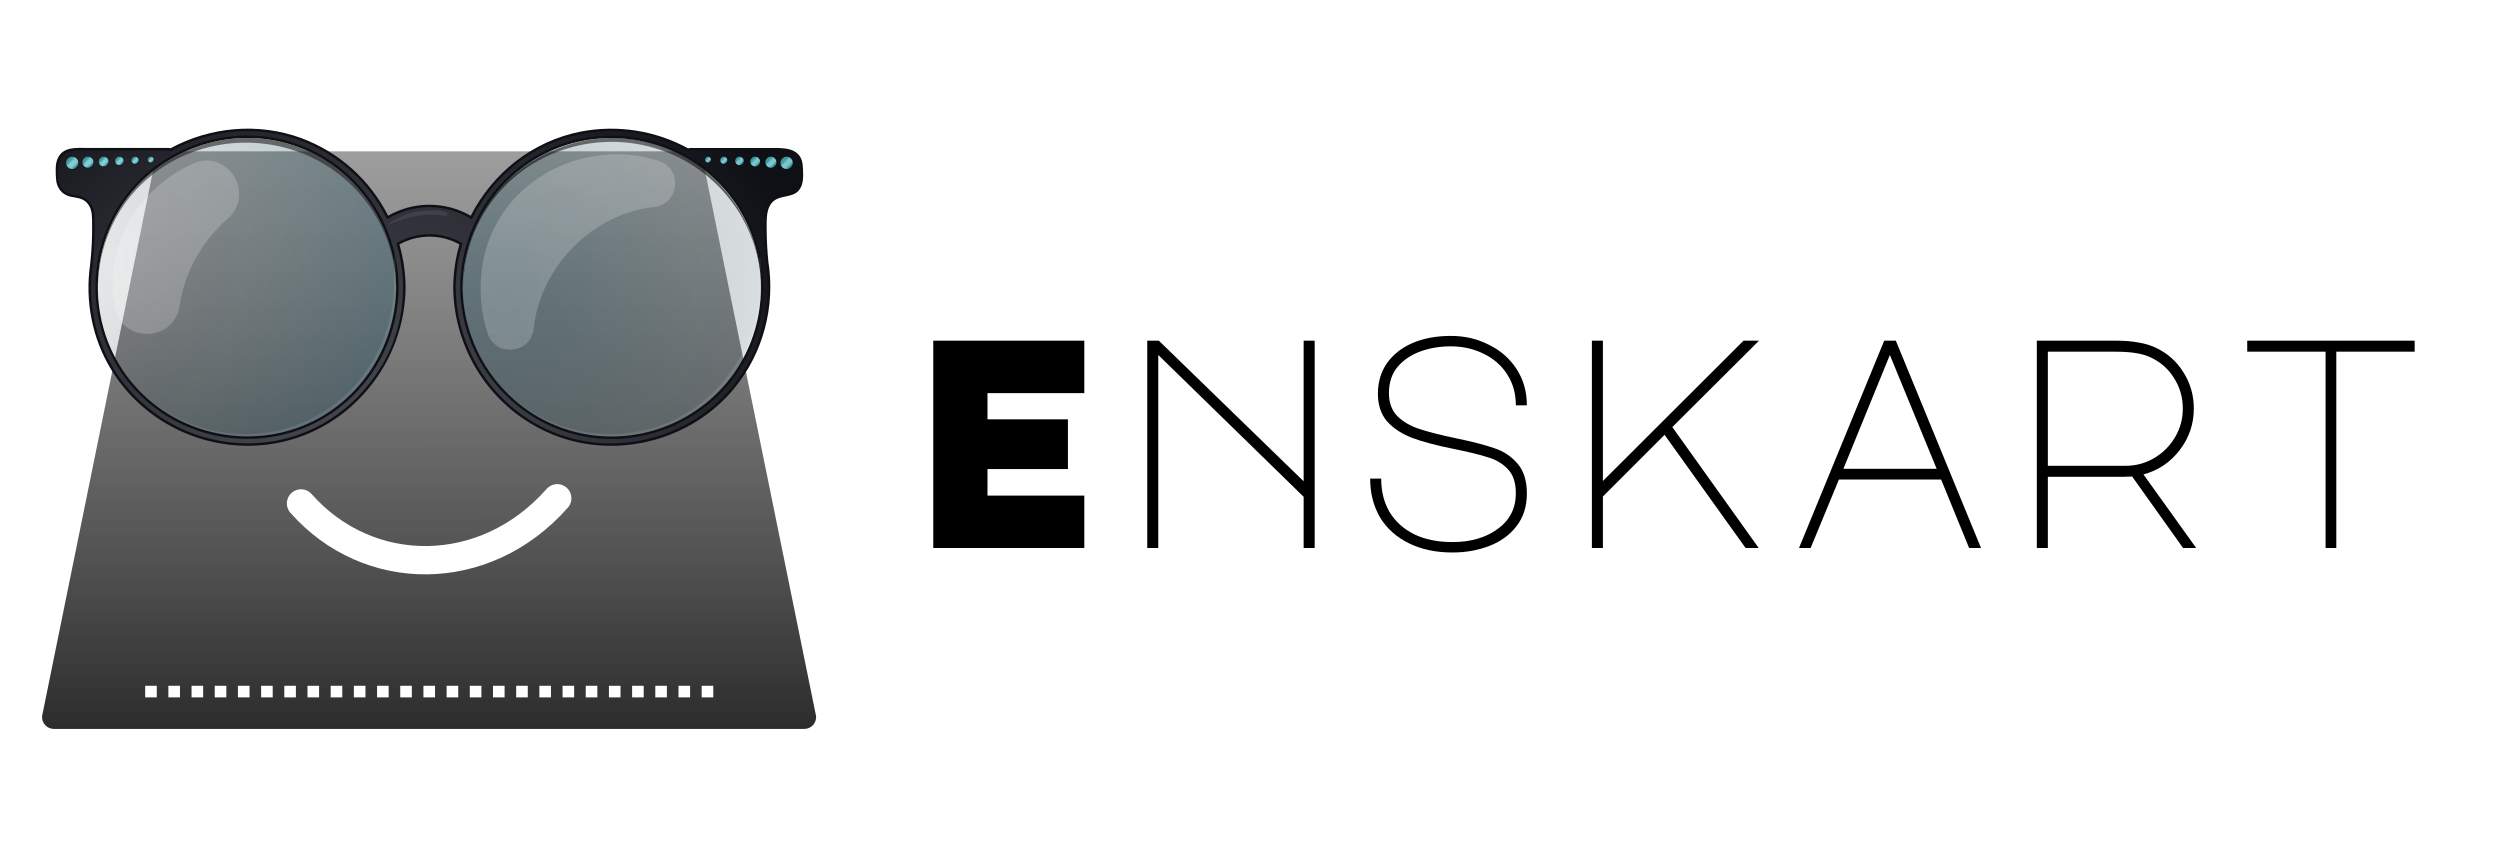 <svg width="5830" height="2000" viewBox="0 0 5830 2000" fill="none" xmlns="http://www.w3.org/2000/svg">
<g filter="url(#filter0_i_3_19603)">
<path d="M1640 378.361C1639.52 371.438 1636.42 364.957 1631.34 360.23C1626.26 355.504 1619.57 352.884 1612.63 352.901H388.333C381.392 352.884 374.704 355.504 369.622 360.23C364.539 364.957 361.442 371.438 360.956 378.361L98.074 1670.28C97.794 1674.07 98.307 1677.88 99.579 1681.46C100.852 1685.04 102.857 1688.32 105.466 1691.08C108.019 1693.83 111.11 1696.03 114.548 1697.54C117.986 1699.05 121.697 1699.83 125.451 1699.84H1875.78C1879.54 1699.83 1883.25 1699.05 1886.69 1697.54C1890.12 1696.03 1893.21 1693.83 1895.77 1691.08C1898.38 1688.32 1900.38 1685.04 1901.65 1681.46C1902.93 1677.88 1903.44 1674.07 1903.16 1670.28L1640 378.361Z" fill="url(#paint0_linear_3_19603)"/>
</g>
<path d="M1872.09 386.914C1872.99 400.397 1874.36 418.524 1869.77 431.481C1860.72 457.218 1840.21 455.111 1818.71 461.374C1786.24 470.857 1787.76 505.785 1787.88 532.966C1787.97 558.781 1789.28 584.655 1791.88 610.373C1808.15 713.907 1780.5 823.061 1711.88 906.068C1613.75 1025.1 1445.51 1070.87 1300.55 1017.82C1155 964.489 1058.12 824.329 1056.84 669.848C1057.15 636.056 1062.06 602.464 1071.45 570.001C1050.01 558.132 1025.91 551.904 1001.41 551.904C976.907 551.904 952.805 558.132 931.369 570.001C940.682 602.478 945.565 636.064 945.886 669.848C944.403 843.959 820.244 999.163 648.104 1032.78C496.607 1062.46 339.257 993.563 259.06 861.52C214.064 787.489 198.278 700.853 210.045 617.866C213.662 585.894 215.246 553.724 214.786 521.551C214.572 507.678 215.157 492.282 207.898 479.97C197.459 462.233 182.883 462.408 165.478 458.916C144.443 454.642 131.74 437.998 130.609 417.002C129.828 402.7 128.345 383.948 134.023 370.523C146.589 340.942 178.317 344.962 204.464 344.962H392.917C394.487 344.938 396.044 345.251 397.483 345.879C489.407 295.926 601.41 284.98 702.134 321.878C790.27 354.431 862.787 419.187 905.066 503.092C934.387 486.236 967.621 477.373 1001.44 477.39C1035.26 477.407 1068.49 486.304 1097.79 503.19C1148.12 404.475 1240.86 329.078 1354.6 306.795C1440.06 290.335 1528.59 304.249 1604.89 346.132C1606.41 345.404 1608.08 345.036 1609.77 345.059H1810.04C1839.61 345.059 1869.73 350.269 1872.09 386.914ZM1724.62 850.515C1766.24 782.006 1781.52 701.556 1771.45 624.168C1771.27 623.574 1771.13 622.968 1771.04 622.354C1770.84 620.578 1770.69 618.802 1770.51 617.066C1761.27 554.426 1734.94 495.546 1694.41 446.896C1601.2 335.674 1445.9 293.312 1309.13 342.035C1171.41 391.09 1080.02 524.576 1078.88 669.848C1080.27 833.539 1196.25 978.148 1357.55 1011.07C1500.01 1040.12 1649.24 974.674 1724.62 850.515ZM693.51 997.66C831.191 948.586 922.588 815.1 923.759 669.848C922.374 506.136 806.39 361.547 645.079 328.63C502.637 299.575 353.424 365.021 278.007 489.18C254.681 527.705 239.16 570.443 232.328 614.958C232.074 617.456 231.84 619.954 231.548 622.451C231.443 623.336 231.24 624.206 230.943 625.046C219.059 719.429 245.324 817.773 308.154 892.702C401.444 1003.87 556.746 1046.29 693.51 997.66Z" fill="url(#paint1_radial_3_19603)"/>
<path d="M577.603 1033.86C449.873 1033.86 329.792 966.693 264.054 858.574C221.126 787.86 203.935 702.687 215.838 618.783C219.499 586.507 221.103 554.031 220.638 521.551C220.638 520.302 220.638 519.034 220.638 517.766C220.502 504.575 220.365 489.648 212.97 477.082C202.706 459.52 188.774 457.179 173.945 454.603C171.564 454.174 169.105 453.764 166.608 453.237C149.046 449.686 137.436 435.676 136.422 416.768L136.266 413.939C135.505 400.69 134.587 384.202 139.388 372.962C147.193 354.503 163.466 350.796 187.135 350.796C190.062 350.796 192.989 350.796 195.896 350.796C198.804 350.796 201.633 350.893 204.423 350.893H392.877C393.62 350.873 394.358 351.013 395.042 351.303L397.696 352.493L400.252 351.108C454.743 321.456 515.781 305.894 577.818 305.839C619.537 305.747 660.946 313.013 700.142 327.303C786.623 358.972 857.571 422.31 899.893 505.687L902.703 511.209L908.069 508.087C936.482 491.731 968.692 483.122 1001.48 483.122C1034.26 483.122 1066.47 491.731 1094.88 508.087L1100.23 511.209L1103.06 505.687C1127.85 457.043 1163 414.418 1206.03 380.806C1249.84 346.512 1301.14 323.075 1355.75 312.415C1378.56 307.959 1401.75 305.718 1425 305.722C1486.9 305.839 1547.79 321.456 1602.12 351.147L1604.75 352.591L1607.46 351.284C1608.19 350.943 1608.98 350.776 1609.78 350.796H1810.06C1848.29 350.796 1864.56 361.352 1866.28 387.207V388.221C1867.12 400.768 1868.23 417.939 1864.33 429.432C1858.28 446.603 1846.77 448.945 1831.02 452.34C1826.53 453.296 1821.91 454.291 1817.13 455.657C1781.65 466.018 1781.89 502.858 1782 529.805V532.966C1782.12 559.269 1783.47 585.494 1786.04 611.017V611.348C1802.45 715.819 1773.77 821.909 1707.33 902.399C1639.4 984.723 1533.84 1033.9 1424.94 1033.9C1383.19 1034 1341.74 1026.73 1302.52 1012.43C1160.37 960.254 1063.98 822.592 1062.69 669.847C1063.01 636.616 1067.86 603.584 1077.09 571.66L1078.38 567.211L1074.32 564.928C1052.01 552.576 1026.92 546.097 1001.42 546.097C975.915 546.097 950.831 552.576 928.519 564.928L924.479 567.191L925.748 571.66C942.198 627.925 944.481 687.385 932.392 744.746C920.303 802.107 894.218 855.588 856.458 900.428C802.857 966.245 728.475 1011.28 646.97 1027.26C624.115 1031.69 600.884 1033.9 577.603 1033.86ZM1425.29 316.298C1385.07 316.249 1345.13 323.127 1307.24 336.63C1168.41 386.075 1074.28 520.049 1073.09 669.808C1074.49 837.617 1193.66 983.591 1356.45 1016.8C1379.19 1021.42 1402.34 1023.75 1425.55 1023.75C1549.35 1023.75 1665.9 958.537 1729.69 853.559C1770.9 785.733 1787.82 704.034 1777.34 623.505V623.193L1777.14 622.412C1777.07 622.209 1777.02 622 1776.99 621.788C1776.87 620.656 1776.75 619.524 1776.66 618.392L1776.46 616.441V616.305C1767.09 552.598 1740.32 492.714 1699.09 443.247C1665.54 403.32 1623.63 371.253 1576.31 349.316C1529 327.378 1477.44 316.107 1425.29 316.298ZM577.232 315.946C453.405 315.946 336.856 381.158 273.069 486.136C249.318 525.306 233.53 568.778 226.609 614.061V614.373L226.434 616.324C226.258 618.139 226.063 619.973 225.848 621.788C225.798 622.26 225.693 622.725 225.536 623.173L225.341 623.758V624.344C212.911 722.98 241.536 822.163 303.86 896.506C337.389 936.39 379.265 968.426 426.532 990.352C473.799 1012.28 525.303 1023.56 577.408 1023.4C617.634 1023.45 657.568 1016.57 695.459 1003.07C834.273 953.6 928.402 819.646 929.611 669.906C928.265 502.039 809.082 356.084 646.288 322.893C623.559 318.278 600.425 315.95 577.232 315.946Z" fill="url(#paint2_radial_3_19603)"/>
<path opacity="0.3" d="M923.837 669.847C922.588 815.002 831.191 948.488 693.588 997.66C556.824 1046.44 401.522 1003.96 308.31 892.799C245.48 817.87 219.215 719.527 231.099 625.144C231.396 624.304 231.599 623.434 231.704 622.549C231.996 620.051 232.23 617.553 232.484 615.056C239.316 570.54 254.837 527.803 278.163 489.277C353.58 365.118 502.754 299.673 645.235 328.727C806.469 361.547 922.452 506.136 923.837 669.847Z" fill="url(#paint3_radial_3_19603)"/>
<path opacity="0.3" d="M1774.84 669.847C1773.59 815.002 1682.19 948.488 1544.59 997.66C1407.82 1046.44 1252.52 1003.96 1159.31 892.799C1096.48 817.87 1070.22 719.527 1082.1 625.144C1082.4 624.304 1082.6 623.434 1082.7 622.549C1083 620.051 1083.23 617.553 1083.48 615.056C1090.32 570.54 1105.84 527.803 1129.16 489.277C1204.58 365.118 1353.75 299.673 1496.24 328.727C1657.47 361.547 1773.45 506.136 1774.84 669.847Z" fill="url(#paint4_radial_3_19603)"/>
<g style="mix-blend-mode:multiply" opacity="0.6">
<path style="mix-blend-mode:multiply" d="M1083.37 627.856C1083.66 625.358 1083.9 622.861 1084.13 620.363C1090.98 575.851 1106.5 533.116 1129.81 494.585C1205.31 370.425 1354.48 308.863 1497.04 337.937C1574.57 353.612 1644.44 395.265 1695.1 456.017C1745.77 516.768 1774.19 592.983 1775.68 672.072C1775.68 671.33 1775.68 670.589 1775.68 669.847C1774.28 506.136 1658.31 361.547 1496.98 328.629C1354.54 299.575 1205.35 365.021 1129.91 489.18C1106.59 527.71 1091.07 570.445 1084.23 614.958C1084 617.456 1083.76 619.953 1083.47 622.451C1083.36 623.336 1083.16 624.206 1082.86 625.046C1080.91 640.676 1079.99 656.418 1080.11 672.169C1080.22 658.222 1081.14 644.292 1082.86 630.451C1083.13 629.607 1083.3 628.737 1083.37 627.856Z" fill="url(#paint5_radial_3_19603)"/>
</g>
<g style="mix-blend-mode:overlay" opacity="0.2">
<path d="M1123.04 631.837C1117.19 685.263 1122.83 734.298 1137.28 777.85C1155.82 833.695 1237.85 825.344 1244.37 766.864C1260.53 621.417 1380.8 498.702 1525.84 482.545C1584.38 476.009 1592.53 393.821 1536.51 375.382C1361.95 317.917 1148.07 423.168 1123.04 631.837Z" fill="white"/>
</g>
<g opacity="0.1">
<path d="M918.471 664.482C917.222 809.637 825.825 943.123 688.221 992.295C562.228 1037.17 420.508 1004.72 326.105 912.43C420.371 1008.72 565.116 1043.3 693.509 997.661C831.191 948.586 922.588 815.1 923.759 669.848C923.017 573.924 917.671 571.192 918.471 664.482Z" fill="white"/>
</g>
<g opacity="0.1">
<path d="M1770.08 664.482C1768.84 809.637 1677.42 943.123 1539.83 992.295C1413.86 1037.17 1272.14 1004.72 1177.74 912.43C1272.08 1008.82 1416.81 1043.4 1545.2 997.661C1682.88 948.586 1774.3 815.1 1775.45 669.848C1774.63 573.924 1769.28 571.192 1770.08 664.482Z" fill="white"/>
</g>
<path d="M352.993 380.455C356.765 380.455 359.823 377.398 359.823 373.626C359.823 369.854 356.765 366.797 352.993 366.797C349.222 366.797 346.164 369.854 346.164 373.626C346.164 377.398 349.222 380.455 352.993 380.455Z" fill="url(#paint6_radial_3_19603)"/>
<path d="M316.348 383.46C320.949 383.46 324.679 379.73 324.679 375.129C324.679 370.527 320.949 366.797 316.348 366.797C311.746 366.797 308.016 370.527 308.016 375.129C308.016 379.73 311.746 383.46 316.348 383.46Z" fill="url(#paint7_radial_3_19603)"/>
<path d="M279.725 386.504C285.167 386.504 289.579 382.093 289.579 376.651C289.579 371.208 285.167 366.797 279.725 366.797C274.283 366.797 269.871 371.208 269.871 376.651C269.871 382.093 274.283 386.504 279.725 386.504Z" fill="url(#paint8_radial_3_19603)"/>
<path d="M243.079 389.509C249.351 389.509 254.435 384.425 254.435 378.153C254.435 371.881 249.351 366.797 243.079 366.797C236.807 366.797 231.723 371.881 231.723 378.153C231.723 384.425 236.807 389.509 243.079 389.509Z" fill="url(#paint9_radial_3_19603)"/>
<path d="M206.456 392.553C213.569 392.553 219.335 386.787 219.335 379.675C219.335 372.562 213.569 366.797 206.456 366.797C199.344 366.797 193.578 372.562 193.578 379.675C193.578 386.787 199.344 392.553 206.456 392.553Z" fill="url(#paint10_radial_3_19603)"/>
<path d="M169.811 395.558C177.753 395.558 184.191 389.12 184.191 381.177C184.191 373.235 177.753 366.797 169.811 366.797C161.868 366.797 155.43 373.235 155.43 381.177C155.43 389.12 161.868 395.558 169.811 395.558Z" fill="url(#paint11_radial_3_19603)"/>
<g opacity="0.8">
<path d="M351.65 379.109C355.422 379.109 358.479 376.051 358.479 372.279C358.479 368.507 355.422 365.45 351.65 365.45C347.878 365.45 344.82 368.507 344.82 372.279C344.82 376.051 347.878 379.109 351.65 379.109Z" fill="url(#paint12_linear_3_19603)"/>
<path d="M315.023 382.133C319.636 382.133 323.375 378.394 323.375 373.782C323.375 369.169 319.636 365.43 315.023 365.43C310.411 365.43 306.672 369.169 306.672 373.782C306.672 378.394 310.411 382.133 315.023 382.133Z" fill="url(#paint13_linear_3_19603)"/>
<path d="M278.377 385.158C283.819 385.158 288.231 380.746 288.231 375.304C288.231 369.861 283.819 365.45 278.377 365.45C272.935 365.45 268.523 369.861 268.523 375.304C268.523 380.746 272.935 385.158 278.377 385.158Z" fill="url(#paint14_linear_3_19603)"/>
<path d="M241.751 388.162C248.023 388.162 253.107 383.078 253.107 376.806C253.107 370.534 248.023 365.45 241.751 365.45C235.479 365.45 230.395 370.534 230.395 376.806C230.395 383.078 235.479 388.162 241.751 388.162Z" fill="url(#paint15_linear_3_19603)"/>
<path d="M205.109 391.206C212.221 391.206 217.987 385.441 217.987 378.328C217.987 371.216 212.221 365.45 205.109 365.45C197.996 365.45 192.23 371.216 192.23 378.328C192.23 385.441 197.996 391.206 205.109 391.206Z" fill="url(#paint16_linear_3_19603)"/>
<path d="M168.482 394.231C176.425 394.231 182.863 387.793 182.863 379.85C182.863 371.908 176.425 365.469 168.482 365.469C160.54 365.469 154.102 371.908 154.102 379.85C154.102 387.793 160.54 394.231 168.482 394.231Z" fill="url(#paint17_linear_3_19603)"/>
<g style="mix-blend-mode:multiply">
<path style="mix-blend-mode:multiply" d="M1653.1 380.533C1656.87 380.533 1659.93 377.476 1659.93 373.704C1659.93 369.932 1656.87 366.875 1653.1 366.875C1649.33 366.875 1646.27 369.932 1646.27 373.704C1646.27 377.476 1649.33 380.533 1653.1 380.533Z" fill="url(#paint18_radial_3_19603)"/>
<path style="mix-blend-mode:multiply" d="M1689.73 383.538C1694.33 383.538 1698.06 379.808 1698.06 375.206C1698.06 370.605 1694.33 366.875 1689.73 366.875C1685.13 366.875 1681.4 370.605 1681.4 375.206C1681.4 379.808 1685.13 383.538 1689.73 383.538Z" fill="url(#paint19_radial_3_19603)"/>
<path style="mix-blend-mode:multiply" d="M1726.37 386.582C1731.82 386.582 1736.23 382.171 1736.23 376.728C1736.23 371.286 1731.82 366.875 1726.37 366.875C1720.93 366.875 1716.52 371.286 1716.52 376.728C1716.52 382.171 1720.93 386.582 1726.37 386.582Z" fill="url(#paint20_radial_3_19603)"/>
<path style="mix-blend-mode:multiply" d="M1763 389.587C1769.27 389.587 1774.35 384.503 1774.35 378.231C1774.35 371.959 1769.27 366.875 1763 366.875C1756.73 366.875 1751.64 371.959 1751.64 378.231C1751.64 384.503 1756.73 389.587 1763 389.587Z" fill="url(#paint21_radial_3_19603)"/>
<path style="mix-blend-mode:multiply" d="M1799.64 392.631C1806.76 392.631 1812.52 386.865 1812.52 379.753C1812.52 372.64 1806.76 366.875 1799.64 366.875C1792.53 366.875 1786.77 372.64 1786.77 379.753C1786.77 386.865 1792.53 392.631 1799.64 392.631Z" fill="url(#paint22_radial_3_19603)"/>
<path style="mix-blend-mode:multiply" d="M1836.27 395.636C1844.21 395.636 1850.65 389.198 1850.65 381.255C1850.65 373.313 1844.21 366.875 1836.27 366.875C1828.33 366.875 1821.89 373.313 1821.89 381.255C1821.89 389.198 1828.33 395.636 1836.27 395.636Z" fill="url(#paint23_radial_3_19603)"/>
</g>
<path d="M1651.19 379.109C1654.96 379.109 1658.02 376.051 1658.02 372.279C1658.02 368.507 1654.96 365.45 1651.19 365.45C1647.42 365.45 1644.36 368.507 1644.36 372.279C1644.36 376.051 1647.42 379.109 1651.19 379.109Z" fill="url(#paint24_linear_3_19603)"/>
<path d="M1687.82 382.114C1692.42 382.114 1696.15 378.383 1696.15 373.782C1696.15 369.18 1692.42 365.45 1687.82 365.45C1683.21 365.45 1679.48 369.18 1679.48 373.782C1679.48 378.383 1683.21 382.114 1687.82 382.114Z" fill="url(#paint25_linear_3_19603)"/>
<path d="M1724.46 385.158C1729.9 385.158 1734.31 380.746 1734.31 375.304C1734.31 369.861 1729.9 365.45 1724.46 365.45C1719.02 365.45 1714.61 369.861 1714.61 375.304C1714.61 380.746 1719.02 385.158 1724.46 385.158Z" fill="url(#paint26_linear_3_19603)"/>
<path d="M1761.1 388.162C1767.37 388.162 1772.46 383.078 1772.46 376.806C1772.46 370.534 1767.37 365.45 1761.1 365.45C1754.83 365.45 1749.75 370.534 1749.75 376.806C1749.75 383.078 1754.83 388.162 1761.1 388.162Z" fill="url(#paint27_linear_3_19603)"/>
<path d="M1797.73 391.206C1804.84 391.206 1810.61 385.441 1810.61 378.328C1810.61 371.216 1804.84 365.45 1797.73 365.45C1790.62 365.45 1784.85 371.216 1784.85 378.328C1784.85 385.441 1790.62 391.206 1797.73 391.206Z" fill="url(#paint28_linear_3_19603)"/>
<path d="M1834.37 394.231C1842.32 394.231 1848.75 387.793 1848.75 379.851C1848.75 371.908 1842.32 365.47 1834.37 365.47C1826.43 365.47 1819.99 371.908 1819.99 379.851C1819.99 387.793 1826.43 394.231 1834.37 394.231Z" fill="url(#paint29_linear_3_19603)"/>
</g>
<g style="mix-blend-mode:multiply" opacity="0.6">
<g style="mix-blend-mode:multiply">
<path d="M231.625 627.856C231.917 625.358 232.151 622.861 232.405 620.363C239.242 575.849 254.762 533.112 278.084 494.585C353.598 370.425 502.675 310.814 645.156 339.888C805.433 372.572 920.909 509.648 923.778 672.072C923.778 671.33 923.778 670.589 923.778 669.847C922.392 506.136 806.409 361.547 645.098 328.629C502.655 299.575 353.442 365.021 278.026 489.18C254.699 527.705 239.178 570.442 232.347 614.958C232.093 617.456 231.859 619.953 231.566 622.451C231.461 623.336 231.258 624.206 230.961 625.046C228.999 640.675 228.087 656.418 228.229 672.169C228.321 658.222 229.233 644.292 230.961 630.451C231.278 629.614 231.501 628.743 231.625 627.856Z" fill="#231F20"/>
</g>
</g>
<g style="mix-blend-mode:overlay" opacity="0.2">
<path d="M266.359 710.414C266.613 711.878 266.847 713.322 267.101 714.766C282.067 800.621 406.089 799.626 418.831 713.38C430.561 634.789 470.01 562.984 530.053 510.936C597.606 452.984 530.346 345.079 449.329 381.938C330.302 436.027 243.627 560.323 266.301 710.414" fill="white"/>
</g>
<path opacity="0.08" d="M1042.75 502.468C1046.34 495.307 1040.8 488.809 991.45 491.248C942.141 493.199 903.896 523.503 905.262 524.732C905.262 524.732 947.546 503.268 991.45 501.57C1035.29 499.131 1040.64 506.292 1042.75 502.468Z" fill="white"/>
<rect width="27.037" height="27.037" transform="translate(338.559 1599.23)" fill="white"/>
<rect width="27.037" height="27.037" transform="translate(392.633 1599.23)" fill="white"/>
<rect width="27.037" height="27.037" transform="translate(446.707 1599.23)" fill="white"/>
<rect width="27.037" height="27.037" transform="translate(500.777 1599.23)" fill="white"/>
<rect width="27.037" height="27.037" transform="translate(554.852 1599.23)" fill="white"/>
<rect width="27.037" height="27.037" transform="translate(608.926 1599.23)" fill="white"/>
<rect width="27.037" height="27.037" transform="translate(662.996 1599.23)" fill="white"/>
<rect width="27.037" height="27.037" transform="translate(717.07 1599.23)" fill="white"/>
<rect width="27.037" height="27.037" transform="translate(771.145 1599.23)" fill="white"/>
<rect width="27.037" height="27.037" transform="translate(825.219 1599.23)" fill="white"/>
<rect width="27.037" height="27.037" transform="translate(879.293 1599.23)" fill="white"/>
<rect width="27.037" height="27.037" transform="translate(933.363 1599.23)" fill="white"/>
<rect width="27.037" height="27.037" transform="translate(987.438 1599.23)" fill="white"/>
<rect width="27.037" height="27.037" transform="translate(1041.51 1599.23)" fill="white"/>
<rect width="27.037" height="27.037" transform="translate(1095.58 1599.23)" fill="white"/>
<rect width="27.037" height="27.037" transform="translate(1149.66 1599.23)" fill="white"/>
<rect width="27.037" height="27.037" transform="translate(1203.73 1599.23)" fill="white"/>
<rect width="27.037" height="27.037" transform="translate(1257.8 1599.23)" fill="white"/>
<rect width="27.037" height="27.037" transform="translate(1311.88 1599.23)" fill="white"/>
<rect width="27.037" height="27.037" transform="translate(1365.95 1599.23)" fill="white"/>
<rect width="27.037" height="27.037" transform="translate(1420.02 1599.23)" fill="white"/>
<rect width="27.037" height="27.037" transform="translate(1474.1 1599.23)" fill="white"/>
<rect width="27.037" height="27.037" transform="translate(1528.17 1599.23)" fill="white"/>
<rect width="27.037" height="27.037" transform="translate(1582.24 1599.23)" fill="white"/>
<rect width="27.037" height="27.037" transform="translate(1636.32 1599.23)" fill="white"/>
<path d="M702 1174C858 1351 1130 1354 1299.5 1162" stroke="white" stroke-width="66" stroke-linecap="round"/>
<path d="M2176.37 794.449H2528.61V916.726H2302.82V977.865H2490.4V1093.89H2302.82V1155.72H2528.61V1278H2176.37V794.449ZM2675.37 1278V794.449H2702.46L3040.12 1122.37V794.449H3065.82V1278H3040.12V1158.5L2701.08 827.797V1278H2675.37ZM3389.05 1046.65C3349.68 1038.77 3317.49 1030.2 3292.48 1020.94C3267.93 1011.21 3248.48 998.244 3234.12 982.033C3220.22 965.359 3213.27 944.053 3213.27 918.116C3213.27 891.252 3220.22 867.63 3234.12 847.251C3248.48 826.871 3268.39 811.123 3293.87 800.007C3319.8 788.891 3349.68 783.333 3383.49 783.333C3415.91 783.333 3445.55 790.281 3472.42 804.176C3499.75 817.608 3521.28 836.598 3537.03 861.146C3552.78 885.694 3560.65 913.716 3560.65 945.211H3534.95C3534.95 917.884 3528.23 893.799 3514.8 872.957C3501.37 852.114 3483.07 836.134 3459.91 825.018C3436.75 813.439 3411.05 807.649 3382.79 807.649C3357.78 807.649 3334.39 811.586 3312.62 819.46C3290.86 827.334 3273.02 839.377 3259.13 855.588C3245.7 871.799 3238.98 892.178 3238.98 916.726C3238.98 938.959 3245.46 956.791 3258.43 970.223C3271.4 983.191 3288.31 993.15 3309.15 1000.1C3329.99 1007.04 3359.17 1014.46 3396.69 1022.33C3434.67 1030.2 3464.08 1037.85 3484.92 1045.26C3506.23 1052.2 3524.06 1064.01 3538.42 1080.69C3553.24 1097.36 3560.65 1120.75 3560.65 1150.86C3560.65 1180.97 3552.55 1206.44 3536.34 1227.28C3520.59 1247.66 3499.51 1262.95 3473.11 1273.14C3446.71 1283.33 3418 1288.42 3386.96 1288.42C3348.52 1288.42 3314.71 1281.24 3285.53 1266.88C3256.35 1252.53 3233.89 1232.38 3218.14 1206.44C3202.85 1180.04 3195.21 1149.93 3195.21 1116.12H3220.92C3220.92 1145.76 3227.4 1171.7 3240.37 1193.93C3253.8 1216.17 3273.02 1233.54 3298.03 1246.04C3323.05 1258.08 3352.69 1264.1 3386.96 1264.1C3429.58 1264.1 3464.78 1253.92 3492.57 1233.54C3520.82 1213.16 3534.95 1185.37 3534.95 1150.16C3534.95 1126.08 3528.93 1107.55 3516.88 1094.58C3504.84 1081.62 3489.56 1072.35 3471.03 1066.79C3452.97 1060.77 3425.64 1054.06 3389.05 1046.65ZM3737.98 794.449V1121.68L4065.9 794.449H4102.03L3899.86 995.929L4101.34 1278H4070.77L3881.79 1013.99L3737.98 1157.81V1278H3712.27V794.449H3737.98ZM4393.99 794.449H4421.09L4619.79 1278H4592L4526.69 1118.21H4288.39L4222.39 1278H4195.29L4393.99 794.449ZM4298.81 1093.19H4516.27L4407.19 827.797L4298.81 1093.19ZM5026.38 810.428C5054.17 823.397 5075.94 842.619 5091.69 868.093C5107.9 893.568 5116.01 921.821 5116.01 952.854C5116.01 988.981 5104.89 1021.4 5082.66 1050.12C5060.89 1078.37 5032.87 1097.13 4998.59 1106.39L5121.57 1278H5091L4972.19 1111.26L4949.96 1111.95H4775.58V1278H4749.87V794.449H4933.98C4954.36 794.449 4971.73 795.839 4986.09 798.618C5000.91 800.933 5014.34 804.87 5026.38 810.428ZM4956.91 1086.25C4980.99 1086.25 5003.23 1080.23 5023.6 1068.18C5043.98 1056.14 5060.2 1039.93 5072.24 1019.55C5084.28 999.171 5090.3 976.939 5090.3 952.854C5090.3 925.99 5083.12 901.673 5068.76 879.904C5054.87 858.135 5035.42 841.924 5010.4 831.271C4992.34 823.86 4966.87 820.155 4933.98 820.155H4775.58V1086.25H4956.91ZM5630.99 794.449V820.155H5448.26V1278H5423.25V820.155H5240.53V794.449H5630.99Z" fill="black"/>
<defs>
<filter id="filter0_i_3_19603" x="98" y="352.901" width="1805.23" height="1346.94" filterUnits="userSpaceOnUse" color-interpolation-filters="sRGB">
<feFlood flood-opacity="0" result="BackgroundImageFix"/>
<feBlend mode="normal" in="SourceGraphic" in2="BackgroundImageFix" result="shape"/>
<feColorMatrix in="SourceAlpha" type="matrix" values="0 0 0 0 0 0 0 0 0 0 0 0 0 0 0 0 0 0 127 0" result="hardAlpha"/>
<feOffset/>
<feGaussianBlur stdDeviation="109.59"/>
<feComposite in2="hardAlpha" operator="arithmetic" k2="-1" k3="1"/>
<feColorMatrix type="matrix" values="0 0 0 0 0 0 0 0 0 0 0 0 0 0 0 0 0 0 0.25 0"/>
<feBlend mode="normal" in2="shape" result="effect1_innerShadow_3_19603"/>
</filter>
<linearGradient id="paint0_linear_3_19603" x1="1000.62" y1="352.901" x2="1000.8" y2="1699.55" gradientUnits="userSpaceOnUse">
<stop stop-color="#6D6D6D" stop-opacity="0.67"/>
<stop offset="1" stop-color="#2C2C2C"/>
</linearGradient>
<radialGradient id="paint1_radial_3_19603" cx="0" cy="0" r="1" gradientUnits="userSpaceOnUse" gradientTransform="translate(936.052 1065.95) scale(62.811 62.811)">
<stop stop-color="#45474F"/>
<stop offset="0.24" stop-color="#3F4048"/>
<stop offset="0.59" stop-color="#2D2E35"/>
<stop offset="1" stop-color="#0F1016"/>
</radialGradient>
<radialGradient id="paint2_radial_3_19603" cx="0" cy="0" r="1" gradientUnits="userSpaceOnUse" gradientTransform="translate(817.218 1106.11) scale(1190.62 1190.62)">
<stop stop-color="#45474F"/>
<stop offset="0.24" stop-color="#3F4048"/>
<stop offset="0.59" stop-color="#2D2E35"/>
<stop offset="1" stop-color="#0F1016"/>
</radialGradient>
<radialGradient id="paint3_radial_3_19603" cx="0" cy="0" r="1" gradientUnits="userSpaceOnUse" gradientTransform="translate(114.499 605.5) rotate(5.753) scale(816.2 816.2)">
<stop stop-color="#58595B" stop-opacity="0.4"/>
<stop offset="1" stop-color="#024256"/>
</radialGradient>
<radialGradient id="paint4_radial_3_19603" cx="0" cy="0" r="1" gradientUnits="userSpaceOnUse" gradientTransform="translate(1176.5 670) scale(1006.5 1006.5)">
<stop stop-color="#024256"/>
<stop offset="1" stop-color="#58595B" stop-opacity="0.4"/>
</radialGradient>
<radialGradient id="paint5_radial_3_19603" cx="0" cy="0" r="1" gradientUnits="userSpaceOnUse" gradientTransform="translate(1427.85 496.985) scale(275.363 275.363)">
<stop stop-color="#58595B"/>
<stop offset="1"/>
</radialGradient>
<radialGradient id="paint6_radial_3_19603" cx="0" cy="0" r="1" gradientUnits="userSpaceOnUse" gradientTransform="translate(352.993 373.626) scale(6.829)">
<stop stop-color="#45474F"/>
<stop offset="0.24" stop-color="#3F4048"/>
<stop offset="0.59" stop-color="#2D2E35"/>
<stop offset="1" stop-color="#0F1016"/>
</radialGradient>
<radialGradient id="paint7_radial_3_19603" cx="0" cy="0" r="1" gradientUnits="userSpaceOnUse" gradientTransform="translate(316.348 375.129) scale(8.332)">
<stop stop-color="#45474F"/>
<stop offset="0.24" stop-color="#3F4048"/>
<stop offset="0.59" stop-color="#2D2E35"/>
<stop offset="1" stop-color="#0F1016"/>
</radialGradient>
<radialGradient id="paint8_radial_3_19603" cx="0" cy="0" r="1" gradientUnits="userSpaceOnUse" gradientTransform="translate(279.725 376.651) scale(9.854 9.854)">
<stop stop-color="#45474F"/>
<stop offset="0.24" stop-color="#3F4048"/>
<stop offset="0.59" stop-color="#2D2E35"/>
<stop offset="1" stop-color="#0F1016"/>
</radialGradient>
<radialGradient id="paint9_radial_3_19603" cx="0" cy="0" r="1" gradientUnits="userSpaceOnUse" gradientTransform="translate(243.079 378.153) scale(11.356)">
<stop stop-color="#45474F"/>
<stop offset="0.24" stop-color="#3F4048"/>
<stop offset="0.59" stop-color="#2D2E35"/>
<stop offset="1" stop-color="#0F1016"/>
</radialGradient>
<radialGradient id="paint10_radial_3_19603" cx="0" cy="0" r="1" gradientUnits="userSpaceOnUse" gradientTransform="translate(206.456 379.675) scale(12.878)">
<stop stop-color="#45474F"/>
<stop offset="0.24" stop-color="#3F4048"/>
<stop offset="0.59" stop-color="#2D2E35"/>
<stop offset="1" stop-color="#0F1016"/>
</radialGradient>
<radialGradient id="paint11_radial_3_19603" cx="0" cy="0" r="1" gradientUnits="userSpaceOnUse" gradientTransform="translate(169.811 381.177) scale(14.381)">
<stop stop-color="#45474F"/>
<stop offset="0.24" stop-color="#3F4048"/>
<stop offset="0.59" stop-color="#2D2E35"/>
<stop offset="1" stop-color="#0F1016"/>
</radialGradient>
<linearGradient id="paint12_linear_3_19603" x1="346.83" y1="367.46" x2="356.469" y2="377.099" gradientUnits="userSpaceOnUse">
<stop stop-color="#3FAFB6"/>
<stop offset="0.28" stop-color="#59C5CC"/>
<stop offset="0.43" stop-color="#9BF2F8"/>
<stop offset="0.56" stop-color="#90F4FB"/>
<stop offset="0.63" stop-color="#90F6FD"/>
<stop offset="0.71" stop-color="#8FF4FB"/>
<stop offset="0.87" stop-color="#5DB8BE"/>
<stop offset="1" stop-color="#368388"/>
</linearGradient>
<linearGradient id="paint13_linear_3_19603" x1="309.13" y1="367.888" x2="320.917" y2="379.675" gradientUnits="userSpaceOnUse">
<stop stop-color="#3FAFB6"/>
<stop offset="0.28" stop-color="#59C5CC"/>
<stop offset="0.43" stop-color="#9BF2F8"/>
<stop offset="0.56" stop-color="#90F4FB"/>
<stop offset="0.63" stop-color="#90F6FD"/>
<stop offset="0.71" stop-color="#8FF4FB"/>
<stop offset="0.87" stop-color="#5DB8BE"/>
<stop offset="1" stop-color="#368388"/>
</linearGradient>
<linearGradient id="paint14_linear_3_19603" x1="271.423" y1="368.35" x2="285.331" y2="382.258" gradientUnits="userSpaceOnUse">
<stop stop-color="#3FAFB6"/>
<stop offset="0.28" stop-color="#59C5CC"/>
<stop offset="0.43" stop-color="#9BF2F8"/>
<stop offset="0.56" stop-color="#90F4FB"/>
<stop offset="0.63" stop-color="#90F6FD"/>
<stop offset="0.71" stop-color="#8FF4FB"/>
<stop offset="0.87" stop-color="#5DB8BE"/>
<stop offset="1" stop-color="#368388"/>
</linearGradient>
<linearGradient id="paint15_linear_3_19603" x1="233.737" y1="368.792" x2="249.765" y2="384.82" gradientUnits="userSpaceOnUse">
<stop stop-color="#3FAFB6"/>
<stop offset="0.28" stop-color="#59C5CC"/>
<stop offset="0.43" stop-color="#9BF2F8"/>
<stop offset="0.56" stop-color="#90F4FB"/>
<stop offset="0.63" stop-color="#90F6FD"/>
<stop offset="0.71" stop-color="#8FF4FB"/>
<stop offset="0.87" stop-color="#5DB8BE"/>
<stop offset="1" stop-color="#368388"/>
</linearGradient>
<linearGradient id="paint16_linear_3_19603" x1="196.02" y1="369.24" x2="214.197" y2="387.416" gradientUnits="userSpaceOnUse">
<stop stop-color="#3FAFB6"/>
<stop offset="0.28" stop-color="#59C5CC"/>
<stop offset="0.43" stop-color="#9BF2F8"/>
<stop offset="0.56" stop-color="#90F4FB"/>
<stop offset="0.63" stop-color="#90F6FD"/>
<stop offset="0.71" stop-color="#8FF4FB"/>
<stop offset="0.87" stop-color="#5DB8BE"/>
<stop offset="1" stop-color="#368388"/>
</linearGradient>
<linearGradient id="paint17_linear_3_19603" x1="158.334" y1="369.702" x2="178.631" y2="389.999" gradientUnits="userSpaceOnUse">
<stop stop-color="#3FAFB6"/>
<stop offset="0.28" stop-color="#59C5CC"/>
<stop offset="0.43" stop-color="#9BF2F8"/>
<stop offset="0.56" stop-color="#90F4FB"/>
<stop offset="0.63" stop-color="#90F6FD"/>
<stop offset="0.71" stop-color="#8FF4FB"/>
<stop offset="0.87" stop-color="#5DB8BE"/>
<stop offset="1" stop-color="#368388"/>
</linearGradient>
<radialGradient id="paint18_radial_3_19603" cx="0" cy="0" r="1" gradientUnits="userSpaceOnUse" gradientTransform="translate(1653.1 373.704) rotate(180) scale(6.829)">
<stop stop-color="#45474F"/>
<stop offset="0.08" stop-color="#32343B"/>
<stop offset="0.19" stop-color="#22242A"/>
<stop offset="0.32" stop-color="#17181F"/>
<stop offset="0.5" stop-color="#111218"/>
<stop offset="1" stop-color="#0F1016"/>
</radialGradient>
<radialGradient id="paint19_radial_3_19603" cx="0" cy="0" r="1" gradientUnits="userSpaceOnUse" gradientTransform="translate(1689.73 375.206) rotate(180) scale(8.332 8.332)">
<stop stop-color="#45474F"/>
<stop offset="0.08" stop-color="#32343B"/>
<stop offset="0.19" stop-color="#22242A"/>
<stop offset="0.32" stop-color="#17181F"/>
<stop offset="0.5" stop-color="#111218"/>
<stop offset="1" stop-color="#0F1016"/>
</radialGradient>
<radialGradient id="paint20_radial_3_19603" cx="0" cy="0" r="1" gradientUnits="userSpaceOnUse" gradientTransform="translate(1726.37 376.728) rotate(180) scale(9.854 9.854)">
<stop stop-color="#45474F"/>
<stop offset="0.08" stop-color="#32343B"/>
<stop offset="0.19" stop-color="#22242A"/>
<stop offset="0.32" stop-color="#17181F"/>
<stop offset="0.5" stop-color="#111218"/>
<stop offset="1" stop-color="#0F1016"/>
</radialGradient>
<radialGradient id="paint21_radial_3_19603" cx="0" cy="0" r="1" gradientUnits="userSpaceOnUse" gradientTransform="translate(1763 378.231) rotate(180) scale(11.356 11.356)">
<stop stop-color="#45474F"/>
<stop offset="0.08" stop-color="#32343B"/>
<stop offset="0.19" stop-color="#22242A"/>
<stop offset="0.32" stop-color="#17181F"/>
<stop offset="0.5" stop-color="#111218"/>
<stop offset="1" stop-color="#0F1016"/>
</radialGradient>
<radialGradient id="paint22_radial_3_19603" cx="0" cy="0" r="1" gradientUnits="userSpaceOnUse" gradientTransform="translate(1799.64 379.753) rotate(180) scale(12.878 12.878)">
<stop stop-color="#45474F"/>
<stop offset="0.08" stop-color="#32343B"/>
<stop offset="0.19" stop-color="#22242A"/>
<stop offset="0.32" stop-color="#17181F"/>
<stop offset="0.5" stop-color="#111218"/>
<stop offset="1" stop-color="#0F1016"/>
</radialGradient>
<radialGradient id="paint23_radial_3_19603" cx="0" cy="0" r="1" gradientUnits="userSpaceOnUse" gradientTransform="translate(1836.27 381.255) rotate(180) scale(14.4 14.4)">
<stop stop-color="#45474F"/>
<stop offset="0.08" stop-color="#32343B"/>
<stop offset="0.19" stop-color="#22242A"/>
<stop offset="0.32" stop-color="#17181F"/>
<stop offset="0.5" stop-color="#111218"/>
<stop offset="1" stop-color="#0F1016"/>
</radialGradient>
<linearGradient id="paint24_linear_3_19603" x1="1646.37" y1="367.46" x2="1656.01" y2="377.099" gradientUnits="userSpaceOnUse">
<stop stop-color="#3FAFB6"/>
<stop offset="0.28" stop-color="#59C5CC"/>
<stop offset="0.43" stop-color="#9BF2F8"/>
<stop offset="0.56" stop-color="#90F4FB"/>
<stop offset="0.63" stop-color="#90F6FD"/>
<stop offset="0.71" stop-color="#8FF4FB"/>
<stop offset="0.87" stop-color="#5DB8BE"/>
<stop offset="1" stop-color="#368388"/>
</linearGradient>
<linearGradient id="paint25_linear_3_19603" x1="1681.94" y1="367.902" x2="1693.7" y2="379.662" gradientUnits="userSpaceOnUse">
<stop stop-color="#3FAFB6"/>
<stop offset="0.28" stop-color="#59C5CC"/>
<stop offset="0.43" stop-color="#9BF2F8"/>
<stop offset="0.56" stop-color="#90F4FB"/>
<stop offset="0.63" stop-color="#90F6FD"/>
<stop offset="0.71" stop-color="#8FF4FB"/>
<stop offset="0.87" stop-color="#5DB8BE"/>
<stop offset="1" stop-color="#368388"/>
</linearGradient>
<linearGradient id="paint26_linear_3_19603" x1="1717.51" y1="368.35" x2="1731.41" y2="382.258" gradientUnits="userSpaceOnUse">
<stop stop-color="#3FAFB6"/>
<stop offset="0.28" stop-color="#59C5CC"/>
<stop offset="0.43" stop-color="#9BF2F8"/>
<stop offset="0.56" stop-color="#90F4FB"/>
<stop offset="0.63" stop-color="#90F6FD"/>
<stop offset="0.71" stop-color="#8FF4FB"/>
<stop offset="0.87" stop-color="#5DB8BE"/>
<stop offset="1" stop-color="#368388"/>
</linearGradient>
<linearGradient id="paint27_linear_3_19603" x1="1753.09" y1="368.792" x2="1769.12" y2="384.82" gradientUnits="userSpaceOnUse">
<stop stop-color="#3FAFB6"/>
<stop offset="0.28" stop-color="#59C5CC"/>
<stop offset="0.43" stop-color="#9BF2F8"/>
<stop offset="0.56" stop-color="#90F4FB"/>
<stop offset="0.63" stop-color="#90F6FD"/>
<stop offset="0.71" stop-color="#8FF4FB"/>
<stop offset="0.87" stop-color="#5DB8BE"/>
<stop offset="1" stop-color="#368388"/>
</linearGradient>
<linearGradient id="paint28_linear_3_19603" x1="1788.64" y1="369.24" x2="1806.82" y2="387.417" gradientUnits="userSpaceOnUse">
<stop stop-color="#3FAFB6"/>
<stop offset="0.28" stop-color="#59C5CC"/>
<stop offset="0.43" stop-color="#9BF2F8"/>
<stop offset="0.56" stop-color="#90F4FB"/>
<stop offset="0.63" stop-color="#90F6FD"/>
<stop offset="0.71" stop-color="#8FF4FB"/>
<stop offset="0.87" stop-color="#5DB8BE"/>
<stop offset="1" stop-color="#368388"/>
</linearGradient>
<linearGradient id="paint29_linear_3_19603" x1="1824.22" y1="369.702" x2="1844.52" y2="389.999" gradientUnits="userSpaceOnUse">
<stop stop-color="#3FAFB6"/>
<stop offset="0.28" stop-color="#59C5CC"/>
<stop offset="0.43" stop-color="#9BF2F8"/>
<stop offset="0.56" stop-color="#90F4FB"/>
<stop offset="0.63" stop-color="#90F6FD"/>
<stop offset="0.71" stop-color="#8FF4FB"/>
<stop offset="0.87" stop-color="#5DB8BE"/>
<stop offset="1" stop-color="#368388"/>
</linearGradient>
</defs>
</svg>
